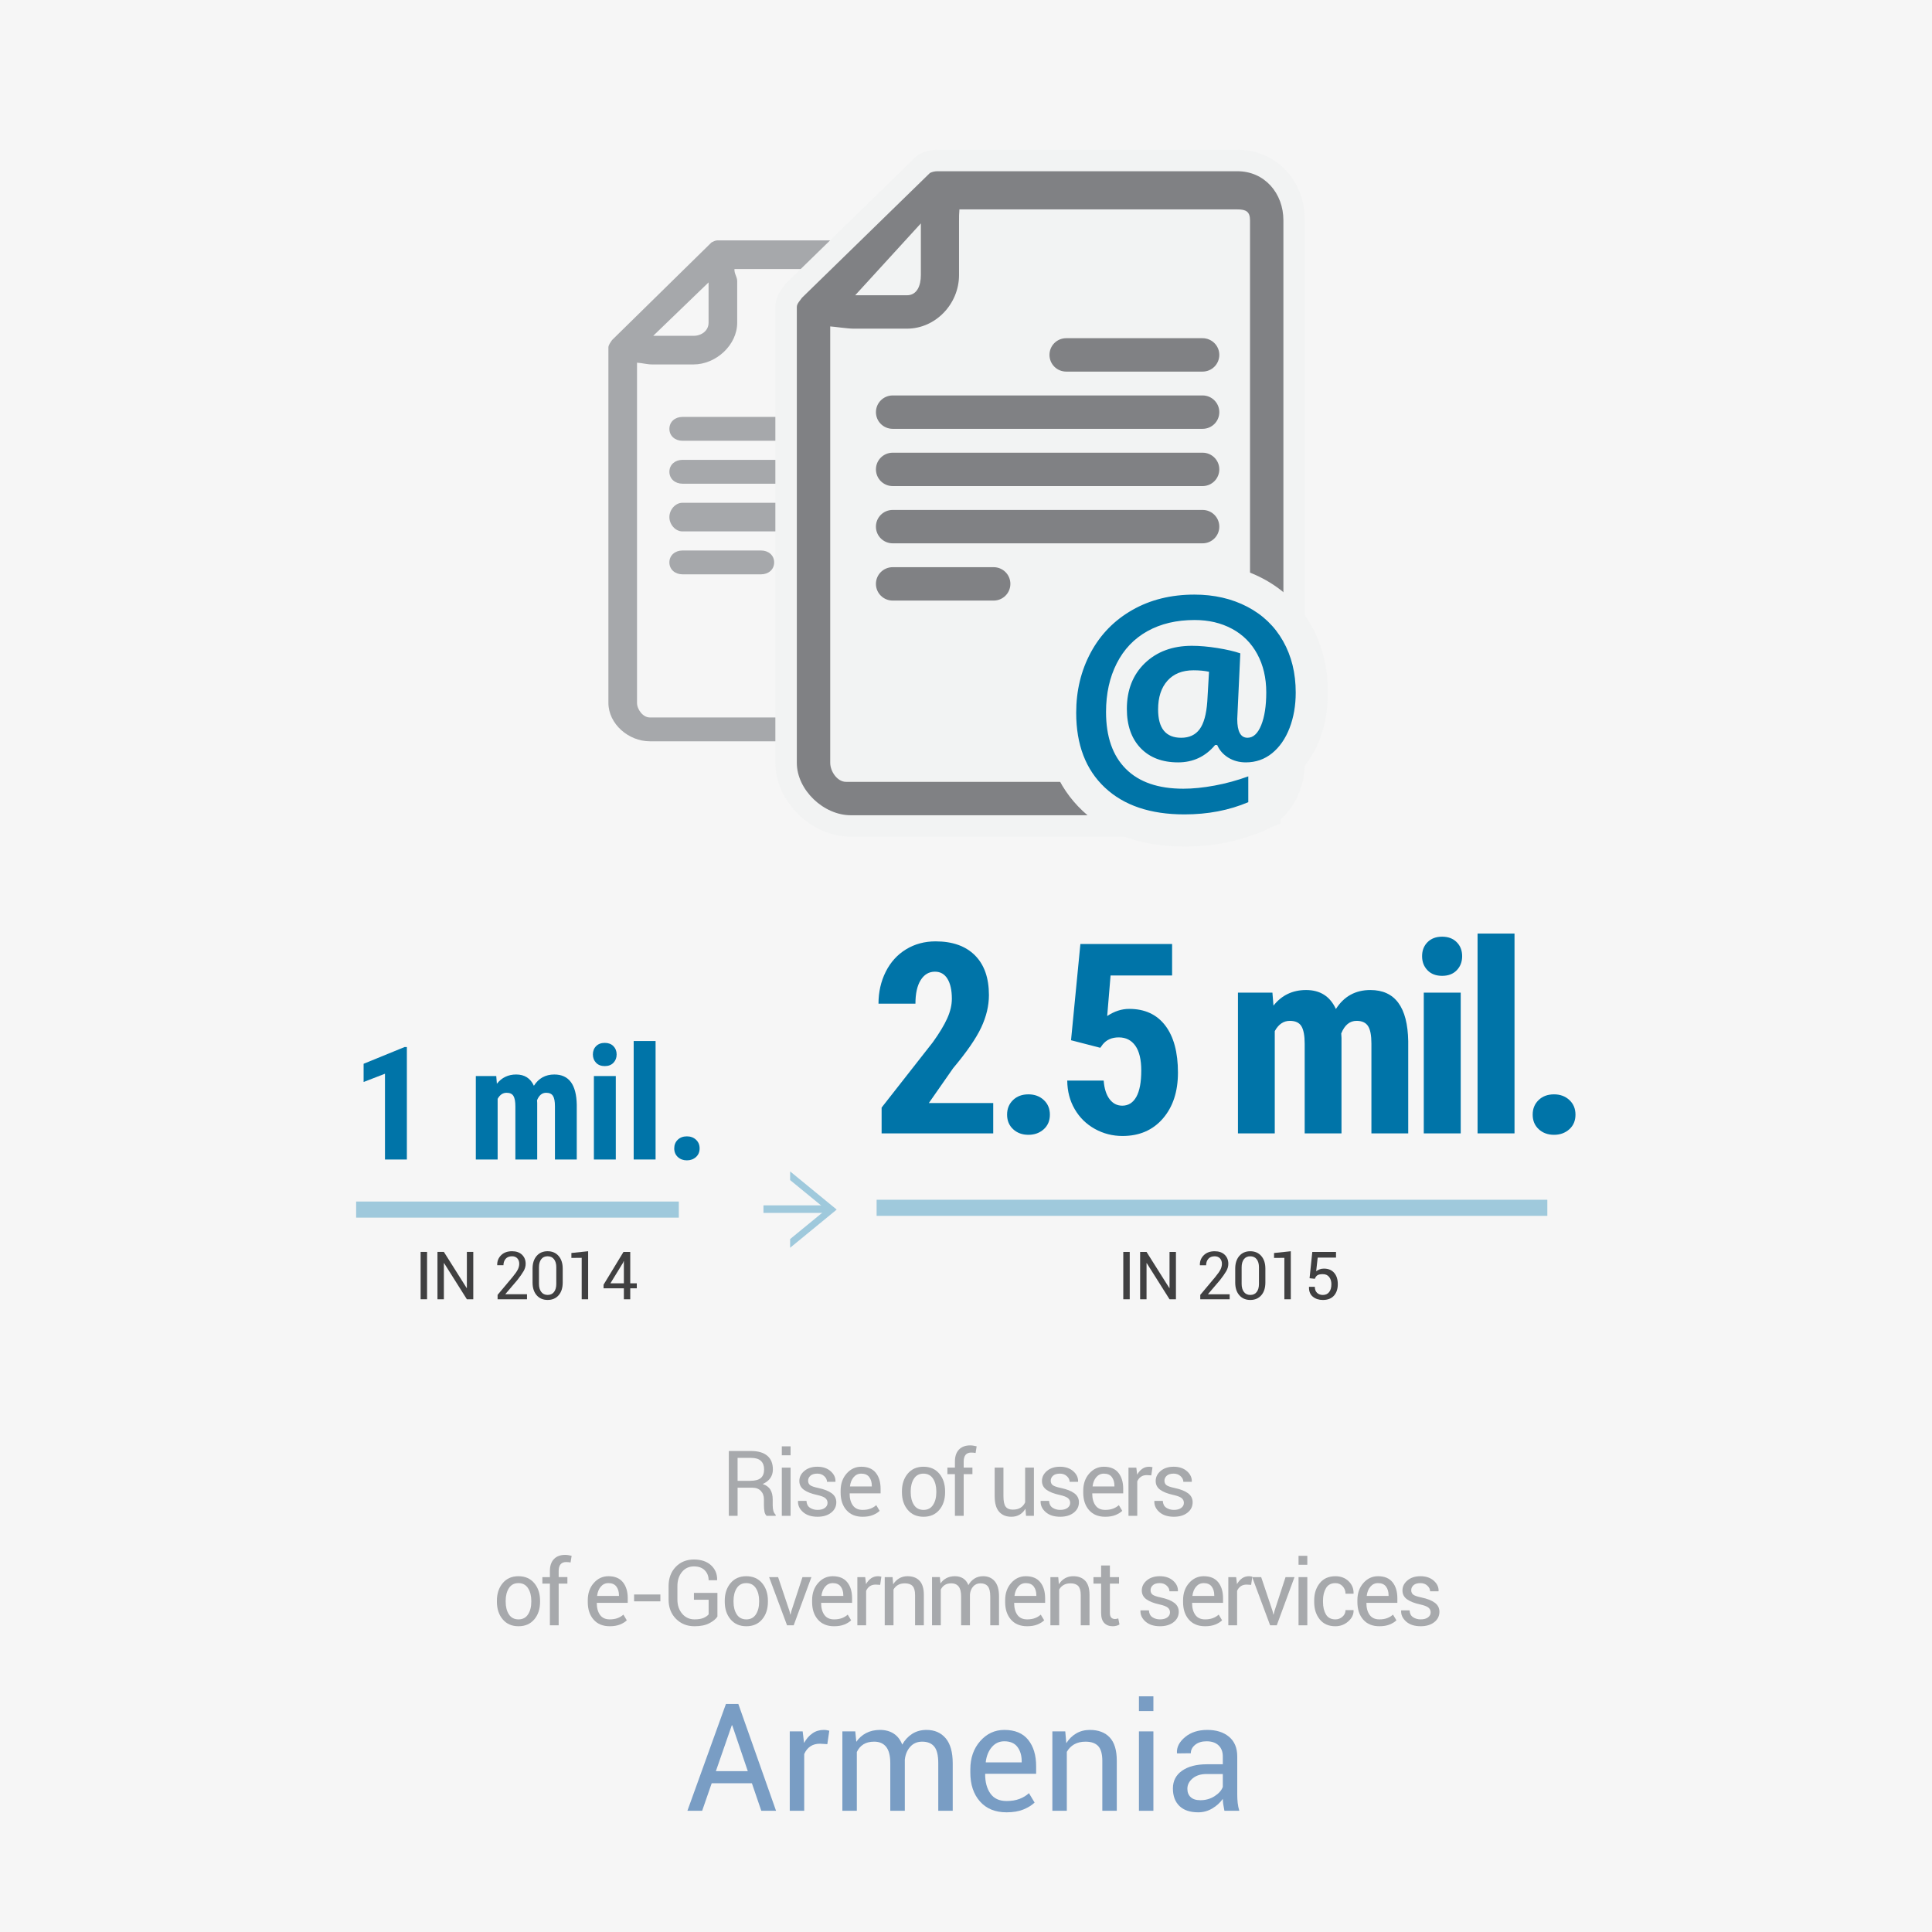 <?xml version="1.0" encoding="utf-8"?>
<!-- Generator: Adobe Illustrator 16.0.0, SVG Export Plug-In . SVG Version: 6.00 Build 0)  -->
<!DOCTYPE svg PUBLIC "-//W3C//DTD SVG 1.1//EN" "http://www.w3.org/Graphics/SVG/1.1/DTD/svg11.dtd">
<svg version="1.1" xmlns="http://www.w3.org/2000/svg" xmlns:xlink="http://www.w3.org/1999/xlink" x="0px" y="0px" width="360px"
	 height="360px" viewBox="0 0 360 360" enable-background="new 0 0 360 360" xml:space="preserve">
<g id="Layer_1">
	<g>
		<rect fill="#F6F6F6" width="360" height="360"/>
	</g>
	<g>
		<g id="document-back">
			<g>
				<path fill="#A6A8AB" d="M172.165,68.797h-19.798c-1.348,0-2.431,1.322-2.431,2.663c0,1.348,1.083,2.67,2.431,2.67h19.798
					c1.345,0,2.434-1.323,2.434-2.67C174.598,70.119,173.51,68.797,172.165,68.797z"/>
			</g>
			<g>
				<path fill="#A6A8AB" d="M141.819,102.575h-14.651c-1.347,0-2.439,0.88-2.439,2.221c0,1.346,1.092,2.222,2.439,2.222h14.651
					c1.348,0,2.437-0.876,2.437-2.222C144.256,103.455,143.167,102.575,141.819,102.575z"/>
			</g>
			<g>
				<path fill="#A6A8AB" d="M172.165,77.686h-44.997c-1.347,0-2.437,0.881-2.437,2.224c0,1.346,1.09,2.221,2.437,2.221h44.997
					c1.345,0,2.434-0.875,2.434-2.221C174.598,78.567,173.51,77.686,172.165,77.686z"/>
			</g>
			<g>
				<path fill="#A6A8AB" d="M172.165,85.686h-44.997c-1.347,0-2.437,0.879-2.437,2.218c0,1.347,1.09,2.227,2.437,2.227h44.997
					c1.345,0,2.434-0.88,2.434-2.227C174.598,86.564,173.51,85.686,172.165,85.686z"/>
			</g>
			<g>
				<path fill="#A6A8AB" d="M172.165,93.686h-44.997c-1.347,0-2.439,1.322-2.439,2.668c0,1.344,1.092,2.665,2.439,2.665h44.997
					c1.345,0,2.434-1.321,2.434-2.665C174.598,95.008,173.51,93.686,172.165,93.686z"/>
			</g>
			<g>
				<path fill="#A6A8AB" d="M177.232,44.797h-43.576c-0.382,0-0.747,0.21-1.077,0.374L114.05,63.36
					c-0.259,0.395-0.684,0.912-0.684,1.393v66.209c0,3.938,3.763,7.168,7.705,7.168H145.5h7.306h24.429
					c3.941,0,7.243-3.231,7.243-7.168V99.448v-2.354v-44.92C184.478,48.237,181.167,44.797,177.232,44.797z M132.033,52.62v7.51
					c0,1.495-1.314,2.446-2.806,2.446h-7.511L132.033,52.62z M179.144,130.962c0,1.253-0.656,2.725-1.909,2.725H152.75h-7.193
					h-24.485c-1.252,0-2.372-1.471-2.372-2.725V67.583c0.889,0.043,1.874,0.325,2.806,0.325h7.722c4.179,0,8.139-3.603,8.139-7.778
					v-7.72c0-0.863-0.571-1.391-0.513-2.278h40.379c1.255,0,1.911,0.79,1.911,2.043v47.951l0,0V130.962z"/>
			</g>
		</g>
		<g id="document-front">
			<g>
				<path fill="#F2F3F3" d="M230.579,31.908h-55.91c-0.49,0-0.958,0.11-1.382,0.319l-23.852,23.258
					c-0.333,0.506-0.957,1.092-0.957,1.708v84.947c0,5.052,4.988,9.768,10.045,9.768h31.342h9.373h31.343
					c5.057,0,8.563-4.716,8.563-9.768v-40.432v-3.021V41.054C239.144,36.002,235.627,31.908,230.579,31.908z"/>
			</g>
			<g>
				<g>
					<path fill="#808184" d="M158.523,153.908c-6.192,0-12.045-5.719-12.045-11.768V57.193c0-1.14,0.646-1.972,1.072-2.521
						c0.077-0.099,0.153-0.193,0.214-0.286l0.119-0.181l24.235-23.631l0.285-0.141c0.707-0.348,1.47-0.525,2.266-0.525h55.91
						c6.022,0,10.564,4.792,10.564,11.146V142.14c0,6.489-4.738,11.768-10.563,11.768H158.523z M156.699,142.14
						c0,0.76,0.694,1.545,0.935,1.545h72.88c0.163-0.181,0.408-0.78,0.408-1.545c0,0,0-101.103,0-101.111
						c-0.09-0.006-0.203-0.011-0.343-0.011H180.7c0,0.058,0,10.242,0,10.242c0,6.494-5.364,11.98-11.713,11.98h-9.907
						c-0.663,0-1.53-0.085-2.381-0.184V142.14z M168.987,53.019c0.594,0,0.601-1.74,0.601-1.758V46.78l-5.701,6.239H168.987z
						 M166.344,113.908c-2.828,0-5.128-2.292-5.128-5.111c0-2.819,2.3-5.112,5.128-5.112h18.8c2.826,0,5.125,2.293,5.125,5.112
						c0,2.818-2.299,5.111-5.125,5.111H166.344z M166.344,103.241c-2.828,0-5.128-2.292-5.128-5.108c0-2.82,2.3-5.114,5.128-5.114
						h57.733c2.824,0,5.122,2.294,5.122,5.114c0,2.817-2.298,5.108-5.122,5.108H166.344z M166.344,92.575
						c-2.826,0-5.126-2.295-5.126-5.117c0-2.815,2.3-5.105,5.126-5.105h57.733c2.824,0,5.122,2.291,5.122,5.105
						c0,2.822-2.298,5.117-5.122,5.117H166.344z M166.344,81.908c-2.826,0-5.126-2.292-5.126-5.109c0-2.819,2.3-5.113,5.126-5.113
						h57.733c2.824,0,5.122,2.294,5.122,5.113c0,2.817-2.298,5.109-5.122,5.109H166.344z M198.675,71.241
						c-2.822,0-5.119-2.295-5.119-5.116c0-2.816,2.296-5.106,5.119-5.106h25.402c2.824,0,5.122,2.291,5.122,5.106
						c0,2.821-2.298,5.116-5.122,5.116H198.675z"/>
				</g>
				<g>
					<path fill="#F2F3F3" d="M230.579,31.908c5.048,0,8.564,4.094,8.564,9.146v57.634v3.021v40.432c0,5.052-3.505,9.768-8.563,9.768
						h-31.343h-9.373h-31.342c-5.057,0-10.045-4.716-10.045-9.768V57.193c0-0.616,0.624-1.202,0.957-1.708l23.852-23.258
						c0.424-0.209,0.893-0.319,1.382-0.319H230.579 M159.08,61.241c-1.196,0-3.492-0.363-4.381-0.418v81.317
						c0,1.61,1.327,3.545,2.935,3.545h32.304h9.229h31.415c1.607,0,2.341-1.936,2.341-3.545v-39.565V41.054
						c0-1.608-0.733-2.035-2.343-2.035h-51.807c-0.076,0.889-0.072,1.23-0.072,2.337v9.905c0,5.359-4.352,9.98-9.713,9.98H159.08
						 M159.351,55.019h9.637c1.914,0,2.601-1.839,2.601-3.758v-9.635L159.351,55.019 M224.077,63.019
						c1.726,0,3.122,1.386,3.122,3.106c0,1.729-1.396,3.116-3.122,3.116h-25.402c-1.729,0-3.119-1.387-3.119-3.116
						c0-1.721,1.389-3.106,3.119-3.106H224.077 M224.077,73.686c1.726,0,3.122,1.39,3.122,3.113c0,1.727-1.396,3.109-3.122,3.109
						h-57.733c-1.728,0-3.126-1.382-3.126-3.109c0-1.724,1.398-3.113,3.126-3.113H224.077 M224.077,84.353
						c1.726,0,3.122,1.386,3.122,3.105c0,1.729-1.396,3.117-3.122,3.117h-57.733c-1.728,0-3.126-1.389-3.126-3.117
						c0-1.719,1.398-3.105,3.126-3.105H224.077 M224.077,95.019c1.726,0,3.122,1.387,3.122,3.114c0,1.722-1.396,3.108-3.122,3.108
						h-57.733c-1.728,0-3.128-1.387-3.128-3.108c0-1.728,1.401-3.114,3.128-3.114H224.077 M185.144,105.686
						c1.729,0,3.125,1.39,3.125,3.112c0,1.726-1.396,3.111-3.125,3.111h-18.8c-1.728,0-3.128-1.385-3.128-3.111
						c0-1.722,1.401-3.112,3.128-3.112H185.144 M230.579,27.908h-55.91c-1.105,0-2.165,0.246-3.149,0.731l-0.57,0.281l-0.455,0.444
						l-23.852,23.258l-0.311,0.303l-0.239,0.362c-0.027,0.039-0.075,0.097-0.122,0.158c-0.521,0.672-1.493,1.923-1.493,3.748v84.947
						c0,7.206,6.694,13.768,14.045,13.768h31.342h9.373h31.343c6.927,0,12.563-6.176,12.563-13.768v-40.432v-3.021V41.054
						C243.144,33.56,237.742,27.908,230.579,27.908L230.579,27.908z M182.7,43.019h46.221V60.92
						c-1.272-1.179-2.975-1.901-4.844-1.901h-25.402c-3.925,0-7.119,3.188-7.119,7.106c0,1.296,0.349,2.513,0.957,3.561h-26.169
						c-3.929,0-7.126,3.191-7.126,7.113c0,2.12,0.936,4.027,2.417,5.331c-1.481,1.303-2.417,3.209-2.417,5.328
						c0,2.123,0.936,4.033,2.417,5.338c-1.483,1.305-2.42,3.214-2.42,5.337c0,2.121,0.936,4.027,2.418,5.331
						c-1.482,1.304-2.418,3.212-2.418,5.333c0,3.921,3.198,7.111,7.128,7.111h18.8c3.929,0,7.125-3.19,7.125-7.111
						c0-1.294-0.348-2.509-0.957-3.556h32.765c1.869,0,3.573-0.723,4.845-1.902v38.347h-29.756h-9.229h-31.238V65.234
						c0.131,0.004,0.258,0.007,0.381,0.007h9.907c7.562,0,13.713-6.271,13.713-13.98V43.019L182.7,43.019z"/>
				</g>
			</g>
		</g>
		<g id="monkey">
			<g>
				<path fill="#0074A7" d="M220.702,154.752c-7.108,0-12.793-1.96-16.897-5.827c-4.161-3.914-6.272-9.335-6.272-16.111
					c0-4.603,1.035-8.86,3.075-12.654c2.085-3.866,5.08-6.928,8.902-9.105c3.784-2.162,8.176-3.259,13.049-3.259
					c4.139,0,7.915,0.872,11.223,2.591c3.4,1.77,6.063,4.325,7.914,7.597c1.82,3.22,2.744,6.945,2.744,11.071
					c0,2.764-0.453,5.347-1.347,7.677c-0.957,2.479-2.358,4.479-4.167,5.951c-1.021,0.826-2.132,1.438-3.324,1.834v6.942
					l-1.827,0.776C229.843,153.905,225.445,154.752,220.702,154.752z M226.289,143.001c-0.236,0.166-0.478,0.322-0.724,0.468
					c0.075-0.013,0.151-0.027,0.227-0.041c0.276-0.051,0.553-0.106,0.828-0.165C226.507,143.179,226.396,143.091,226.289,143.001z
					 M222.118,127.905c-1.402,0.06-2.012,0.561-2.353,0.943c-0.653,0.734-0.972,1.827-0.972,3.339c0,2.285,0.546,2.285,1.302,2.285
					c0.743,0,0.911-0.227,1.022-0.376c0.153-0.206,0.669-1.08,0.85-3.598L222.118,127.905z"/>
			</g>
			<g>
				<path fill="#F2F3F3" d="M222.559,110.796c3.667,0,6.948,0.75,9.839,2.253c2.892,1.505,5.119,3.642,6.686,6.412
					c1.569,2.774,2.355,5.968,2.355,9.593c0,2.41-0.382,4.605-1.148,6.603c-0.77,1.995-1.86,3.56-3.259,4.697
					c-1.404,1.137-3.035,1.703-4.883,1.703c-1.233,0-2.334-0.297-3.288-0.89c-0.946-0.592-1.635-1.372-2.053-2.338h-0.396
					c-1.805,2.15-4.095,3.228-6.892,3.228c-2.956,0-5.281-0.89-6.988-2.665c-1.705-1.782-2.558-4.216-2.558-7.303
					c0-3.525,1.122-6.364,3.353-8.52c2.246-2.153,5.167-3.234,8.769-3.234c1.439,0,3.019,0.14,4.756,0.416
					c1.72,0.277,3.144,0.607,4.262,0.99l-0.571,12.25c0,2.323,0.639,3.479,1.908,3.479c1.064,0,1.919-0.779,2.554-2.342
					c0.631-1.561,0.945-3.603,0.945-6.123c0-2.688-0.559-5.066-1.674-7.128c-1.115-2.061-2.694-3.634-4.724-4.719
					c-2.025-1.087-4.341-1.629-6.948-1.629c-3.377,0-6.306,0.69-8.8,2.078c-2.486,1.386-4.391,3.389-5.716,6.002
					c-1.327,2.612-1.995,5.629-1.995,9.055c0,4.606,1.229,8.144,3.696,10.607c2.46,2.465,6.027,3.693,10.706,3.693
					c1.77,0,3.718-0.195,5.841-0.587c2.116-0.394,4.206-0.962,6.264-1.715v4.81c-3.578,1.521-7.542,2.279-11.898,2.279
					c-6.354,0-11.296-1.671-14.84-5.011c-3.551-3.34-5.329-7.983-5.329-13.928c0-4.126,0.908-7.87,2.717-11.233
					c1.817-3.368,4.391-6.009,7.745-7.919C214.341,111.75,218.192,110.796,222.559,110.796 M220.096,137.472
					c1.501,0,2.646-0.531,3.432-1.589c0.785-1.06,1.262-2.787,1.433-5.171l0.322-5.539c-0.852-0.184-1.814-0.274-2.88-0.274
					c-2.088,0-3.713,0.648-4.875,1.953c-1.16,1.304-1.732,3.081-1.732,5.335C215.794,135.713,217.224,137.472,220.096,137.472
					 M222.559,104.796c-5.402,0-10.294,1.23-14.541,3.656c-4.312,2.456-7.695,5.916-10.049,10.28
					c-2.281,4.242-3.436,8.978-3.436,14.082c0,7.637,2.429,13.793,7.218,18.298c4.676,4.405,11.053,6.64,18.951,6.64
					c5.148,0,9.941-0.927,14.245-2.757l3.653-1.552v-3.97v-2.996c0.773-0.41,1.512-0.897,2.207-1.46
					c2.23-1.813,3.936-4.233,5.082-7.201c1.03-2.686,1.55-5.63,1.55-8.763c0-4.65-1.054-8.871-3.132-12.547
					c-2.143-3.786-5.217-6.74-9.139-8.781C231.425,105.781,227.184,104.796,222.559,104.796L222.559,104.796z"/>
			</g>
		</g>
	</g>
</g>
<g id="Layer_2">
	<g>
		<g>
			<path fill="#799DC4" d="M140.105,332.285h-7.492l-1.777,5.127h-2.748l7.178-19.906h2.311l7.027,19.906h-2.748L140.105,332.285z
				 M133.393,330.029h5.947l-2.898-8.545h-0.082L133.393,330.029z"/>
			<path fill="#799DC4" d="M154.16,324.998l-1.381-0.082c-0.711,0-1.311,0.169-1.798,0.506c-0.488,0.337-0.864,0.812-1.128,1.422
				v10.568h-2.693v-14.793h2.406l0.26,2.16c0.419-0.766,0.937-1.362,1.552-1.791c0.615-0.428,1.324-0.643,2.126-0.643
				c0.2,0,0.392,0.016,0.574,0.048c0.182,0.032,0.333,0.066,0.451,0.103L154.16,324.998z"/>
			<path fill="#799DC4" d="M159.369,322.619l0.191,1.941c0.483-0.702,1.096-1.246,1.839-1.634c0.743-0.387,1.606-0.581,2.591-0.581
				s1.83,0.228,2.536,0.684c0.706,0.456,1.237,1.14,1.593,2.051c0.474-0.848,1.091-1.515,1.853-2.003
				c0.761-0.487,1.652-0.731,2.673-0.731c1.504,0,2.693,0.518,3.568,1.552c0.875,1.035,1.313,2.591,1.313,4.669v8.846h-2.693v-8.873
				c0-1.458-0.251-2.49-0.752-3.097c-0.501-0.606-1.249-0.909-2.242-0.909c-0.921,0-1.666,0.319-2.235,0.957
				c-0.57,0.638-0.905,1.445-1.005,2.42v0.109v9.393h-2.707v-8.873c0-1.385-0.258-2.399-0.772-3.042
				c-0.515-0.643-1.256-0.964-2.222-0.964c-0.82,0-1.495,0.169-2.023,0.506c-0.529,0.337-0.935,0.812-1.217,1.422v10.951h-2.693
				v-14.793H159.369z"/>
			<path fill="#799DC4" d="M187.561,337.699c-2.124,0-3.78-0.679-4.97-2.037c-1.189-1.358-1.784-3.145-1.784-5.359v-0.602
				c0-2.124,0.613-3.88,1.839-5.271c1.226-1.39,2.723-2.085,4.491-2.085c1.978,0,3.461,0.615,4.45,1.846
				c0.989,1.23,1.483,2.867,1.483,4.908v1.422h-9.461l-0.041,0.068c0,1.486,0.328,2.691,0.984,3.616
				c0.656,0.925,1.659,1.388,3.008,1.388c0.911,0,1.711-0.13,2.399-0.39c0.688-0.26,1.278-0.617,1.771-1.073l1.053,1.75
				c-0.529,0.511-1.226,0.941-2.092,1.292C189.825,337.523,188.782,337.699,187.561,337.699z M187.137,324.464
				c-0.939,0-1.716,0.362-2.331,1.087s-0.991,1.652-1.128,2.782l0.027,0.068h6.672v-0.219c0-1.075-0.265-1.964-0.793-2.666
				C189.055,324.815,188.239,324.464,187.137,324.464z"/>
			<path fill="#799DC4" d="M198.498,322.619l0.191,2.201c0.492-0.784,1.109-1.392,1.853-1.825c0.743-0.433,1.588-0.649,2.536-0.649
				c1.595,0,2.83,0.467,3.705,1.401c0.875,0.935,1.313,2.377,1.313,4.327v9.338h-2.693v-9.283c0-1.303-0.258-2.229-0.772-2.775
				c-0.515-0.547-1.301-0.82-2.358-0.82c-0.83,0-1.534,0.167-2.112,0.499c-0.579,0.333-1.037,0.8-1.374,1.401v10.979h-2.693v-14.793
				H198.498z"/>
			<path fill="#799DC4" d="M214.918,318.832h-2.693v-2.748h2.693V318.832z M214.918,337.412h-2.693v-14.793h2.693V337.412z"/>
			<path fill="#799DC4" d="M228.152,337.412c-0.091-0.446-0.162-0.841-0.212-1.183c-0.05-0.342-0.08-0.686-0.089-1.032
				c-0.501,0.711-1.155,1.306-1.962,1.784s-1.675,0.718-2.604,0.718c-1.541,0-2.714-0.394-3.521-1.183
				c-0.807-0.788-1.21-1.875-1.21-3.261c0-1.413,0.572-2.518,1.716-3.315c1.144-0.797,2.695-1.196,4.655-1.196h2.926v-1.463
				c0-0.866-0.265-1.552-0.793-2.058c-0.529-0.506-1.276-0.759-2.242-0.759c-0.875,0-1.582,0.219-2.119,0.656
				c-0.538,0.438-0.807,0.962-0.807,1.572l-2.557,0.027l-0.027-0.082c-0.064-1.075,0.439-2.06,1.511-2.953
				c1.071-0.893,2.454-1.34,4.149-1.34c1.677,0,3.026,0.426,4.047,1.278c1.021,0.853,1.531,2.081,1.531,3.685v7.123
				c0,0.529,0.027,1.039,0.082,1.531s0.155,0.976,0.301,1.449H228.152z M223.682,335.443c0.975,0,1.854-0.25,2.639-0.752
				c0.784-0.501,1.294-1.075,1.531-1.723v-2.406h-3.021c-1.085,0-1.953,0.273-2.604,0.82c-0.652,0.547-0.978,1.189-0.978,1.928
				c0,0.656,0.205,1.176,0.615,1.559S222.879,335.443,223.682,335.443z"/>
		</g>
		<g>
			<path fill="#A7A9AC" d="M137.44,277.214v5.238h-1.635v-12.078h4.134c1.323,0,2.333,0.294,3.03,0.881
				c0.697,0.586,1.046,1.438,1.046,2.557c0,0.619-0.162,1.159-0.486,1.618c-0.323,0.459-0.795,0.824-1.415,1.096
				c0.664,0.216,1.142,0.565,1.432,1.05c0.291,0.484,0.436,1.084,0.436,1.797v1.138c0,0.376,0.042,0.714,0.125,1.013
				s0.227,0.542,0.432,0.73v0.199h-1.685c-0.216-0.188-0.354-0.465-0.415-0.83s-0.091-0.741-0.091-1.129v-1.104
				c0-0.653-0.191-1.18-0.573-1.578s-0.894-0.598-1.536-0.598H137.44z M137.44,275.928h2.333c0.924,0,1.59-0.176,1.996-0.527
				c0.407-0.352,0.61-0.887,0.61-1.606c0-0.68-0.198-1.207-0.594-1.581c-0.396-0.373-1.011-0.56-1.847-0.56h-2.499V275.928z"/>
			<path fill="#A7A9AC" d="M147.314,271.171h-1.635v-1.668h1.635V271.171z M147.314,282.452h-1.635v-8.981h1.635V282.452z"/>
			<path fill="#A7A9AC" d="M154.201,280.036c0-0.359-0.137-0.652-0.411-0.879c-0.273-0.228-0.792-0.427-1.556-0.598
				c-1.057-0.228-1.869-0.546-2.436-0.955c-0.567-0.409-0.851-0.957-0.851-1.644c0-0.73,0.311-1.355,0.934-1.876
				c0.622-0.521,1.429-0.78,2.419-0.78c1.018,0,1.843,0.276,2.474,0.83s0.933,1.198,0.905,1.935l-0.017,0.049h-1.561
				c0-0.387-0.17-0.738-0.511-1.054c-0.34-0.315-0.771-0.474-1.291-0.474c-0.576,0-1.006,0.131-1.291,0.391
				c-0.285,0.26-0.428,0.57-0.428,0.93c0,0.354,0.123,0.628,0.369,0.822c0.247,0.193,0.754,0.37,1.523,0.531
				c1.101,0.232,1.937,0.562,2.507,0.987s0.855,0.982,0.855,1.669c0,0.797-0.322,1.446-0.967,1.95
				c-0.645,0.504-1.487,0.755-2.527,0.755c-1.146,0-2.047-0.29-2.706-0.871s-0.971-1.259-0.938-2.033l0.017-0.051h1.561
				c0.028,0.582,0.244,1.006,0.647,1.274s0.877,0.403,1.419,0.403c0.581,0,1.036-0.124,1.365-0.37
				C154.036,280.732,154.201,280.419,154.201,280.036z"/>
			<path fill="#A7A9AC" d="M160.739,282.626c-1.29,0-2.295-0.412-3.017-1.236c-0.723-0.824-1.083-1.909-1.083-3.254v-0.365
				c0-1.289,0.372-2.356,1.117-3.2c0.744-0.844,1.653-1.266,2.727-1.266c1.201,0,2.102,0.374,2.702,1.12
				c0.6,0.748,0.9,1.741,0.9,2.98v0.863h-5.744l-0.025,0.041c0,0.902,0.199,1.635,0.598,2.196s1.007,0.843,1.826,0.843
				c0.553,0,1.039-0.079,1.457-0.237c0.418-0.157,0.776-0.375,1.075-0.651l0.639,1.063c-0.321,0.31-0.744,0.571-1.27,0.784
				S161.48,282.626,160.739,282.626z M160.481,274.591c-0.57,0-1.042,0.221-1.415,0.66c-0.374,0.44-0.602,1.003-0.685,1.689
				l0.017,0.041h4.051v-0.133c0-0.652-0.161-1.192-0.481-1.618S161.151,274.591,160.481,274.591z"/>
			<path fill="#A7A9AC" d="M168.062,277.878c0-1.328,0.36-2.422,1.079-3.282s1.696-1.291,2.93-1.291
				c1.245,0,2.229,0.429,2.951,1.286c0.722,0.858,1.083,1.954,1.083,3.287v0.184c0,1.339-0.36,2.435-1.079,3.287
				c-0.719,0.852-1.699,1.277-2.938,1.277s-2.221-0.427-2.942-1.282c-0.723-0.854-1.083-1.949-1.083-3.282V277.878z
				 M169.697,278.062c0,0.951,0.201,1.737,0.602,2.357c0.401,0.619,0.998,0.93,1.789,0.93c0.78,0,1.373-0.311,1.776-0.93
				c0.404-0.62,0.606-1.406,0.606-2.357v-0.184c0-0.94-0.204-1.724-0.61-2.349c-0.407-0.625-1.003-0.938-1.789-0.938
				c-0.78,0-1.371,0.313-1.772,0.938c-0.401,0.625-0.602,1.408-0.602,2.349V278.062z"/>
			<path fill="#A7A9AC" d="M177.936,282.452v-7.77h-1.403v-1.212h1.403v-1.138c0-0.957,0.25-1.697,0.751-2.22
				c0.5-0.523,1.199-0.784,2.096-0.784c0.188,0,0.378,0.015,0.568,0.045c0.191,0.03,0.403,0.073,0.635,0.129l-0.199,1.245
				c-0.1-0.022-0.22-0.042-0.361-0.058c-0.142-0.018-0.29-0.025-0.444-0.025c-0.476,0-0.83,0.143-1.063,0.428
				s-0.349,0.698-0.349,1.24v1.138h1.627v1.212h-1.627v7.77H177.936z"/>
			<path fill="#A7A9AC" d="M191.078,281.124c-0.282,0.481-0.645,0.853-1.087,1.112s-0.955,0.39-1.536,0.39
				c-0.979,0-1.743-0.313-2.291-0.938s-0.822-1.6-0.822-2.922v-5.296h1.635v5.313c0,0.957,0.141,1.616,0.423,1.976
				s0.722,0.539,1.32,0.539c0.581,0,1.061-0.117,1.44-0.353c0.379-0.235,0.665-0.568,0.859-1v-6.475h1.635v8.981h-1.469
				L191.078,281.124z"/>
			<path fill="#A7A9AC" d="M199.409,280.036c0-0.359-0.137-0.652-0.411-0.879c-0.273-0.228-0.792-0.427-1.556-0.598
				c-1.057-0.228-1.869-0.546-2.436-0.955c-0.567-0.409-0.851-0.957-0.851-1.644c0-0.73,0.311-1.355,0.934-1.876
				c0.622-0.521,1.429-0.78,2.419-0.78c1.018,0,1.843,0.276,2.474,0.83s0.933,1.198,0.905,1.935l-0.017,0.049h-1.561
				c0-0.387-0.17-0.738-0.511-1.054c-0.34-0.315-0.771-0.474-1.291-0.474c-0.576,0-1.006,0.131-1.291,0.391
				c-0.285,0.26-0.428,0.57-0.428,0.93c0,0.354,0.123,0.628,0.369,0.822c0.247,0.193,0.754,0.37,1.523,0.531
				c1.101,0.232,1.937,0.562,2.507,0.987s0.855,0.982,0.855,1.669c0,0.797-0.322,1.446-0.967,1.95
				c-0.645,0.504-1.487,0.755-2.527,0.755c-1.146,0-2.047-0.29-2.706-0.871s-0.971-1.259-0.938-2.033l0.017-0.051h1.561
				c0.028,0.582,0.244,1.006,0.647,1.274s0.877,0.403,1.419,0.403c0.581,0,1.036-0.124,1.365-0.37
				C199.244,280.732,199.409,280.419,199.409,280.036z"/>
			<path fill="#A7A9AC" d="M205.946,282.626c-1.29,0-2.295-0.412-3.017-1.236c-0.723-0.824-1.083-1.909-1.083-3.254v-0.365
				c0-1.289,0.372-2.356,1.117-3.2c0.744-0.844,1.653-1.266,2.727-1.266c1.201,0,2.102,0.374,2.702,1.12
				c0.6,0.748,0.9,1.741,0.9,2.98v0.863h-5.744l-0.025,0.041c0,0.902,0.199,1.635,0.598,2.196s1.007,0.843,1.826,0.843
				c0.553,0,1.039-0.079,1.457-0.237c0.418-0.157,0.776-0.375,1.075-0.651l0.639,1.063c-0.321,0.31-0.744,0.571-1.27,0.784
				S206.688,282.626,205.946,282.626z M205.689,274.591c-0.57,0-1.042,0.221-1.415,0.66c-0.374,0.44-0.602,1.003-0.685,1.689
				l0.017,0.041h4.051v-0.133c0-0.652-0.161-1.192-0.481-1.618S206.358,274.591,205.689,274.591z"/>
			<path fill="#A7A9AC" d="M214.526,274.915l-0.838-0.05c-0.432,0-0.795,0.103-1.092,0.308c-0.296,0.204-0.524,0.492-0.685,0.863
				v6.416h-1.635v-8.981h1.461l0.158,1.312c0.254-0.465,0.568-0.827,0.942-1.088c0.373-0.26,0.804-0.39,1.291-0.39
				c0.122,0,0.238,0.01,0.349,0.029s0.202,0.04,0.274,0.062L214.526,274.915z"/>
			<path fill="#A7A9AC" d="M220.599,280.036c0-0.359-0.137-0.652-0.411-0.879c-0.273-0.228-0.792-0.427-1.556-0.598
				c-1.057-0.228-1.869-0.546-2.436-0.955c-0.567-0.409-0.851-0.957-0.851-1.644c0-0.73,0.311-1.355,0.934-1.876
				c0.622-0.521,1.429-0.78,2.419-0.78c1.018,0,1.843,0.276,2.474,0.83s0.933,1.198,0.905,1.935l-0.017,0.049h-1.561
				c0-0.387-0.17-0.738-0.511-1.054c-0.34-0.315-0.771-0.474-1.291-0.474c-0.576,0-1.006,0.131-1.291,0.391
				c-0.285,0.26-0.428,0.57-0.428,0.93c0,0.354,0.123,0.628,0.369,0.822c0.247,0.193,0.754,0.37,1.523,0.531
				c1.101,0.232,1.937,0.562,2.507,0.987s0.855,0.982,0.855,1.669c0,0.797-0.322,1.446-0.967,1.95
				c-0.645,0.504-1.487,0.755-2.527,0.755c-1.146,0-2.047-0.29-2.706-0.871s-0.971-1.259-0.938-2.033l0.017-0.051h1.561
				c0.028,0.582,0.244,1.006,0.647,1.274s0.877,0.403,1.419,0.403c0.581,0,1.036-0.124,1.365-0.37
				C220.434,280.732,220.599,280.419,220.599,280.036z"/>
			<path fill="#A7A9AC" d="M92.591,298.278c0-1.328,0.36-2.422,1.079-3.282s1.696-1.291,2.93-1.291c1.245,0,2.229,0.429,2.951,1.286
				c0.722,0.858,1.083,1.954,1.083,3.287v0.184c0,1.339-0.36,2.435-1.079,3.287c-0.719,0.852-1.699,1.277-2.938,1.277
				s-2.221-0.427-2.942-1.282c-0.723-0.854-1.083-1.949-1.083-3.282V298.278z M94.226,298.462c0,0.951,0.201,1.737,0.602,2.357
				c0.401,0.619,0.998,0.93,1.789,0.93c0.78,0,1.373-0.311,1.776-0.93c0.404-0.62,0.606-1.406,0.606-2.357v-0.184
				c0-0.94-0.204-1.724-0.61-2.349c-0.407-0.625-1.003-0.938-1.789-0.938c-0.78,0-1.371,0.313-1.772,0.938
				c-0.401,0.625-0.602,1.408-0.602,2.349V298.462z"/>
			<path fill="#A7A9AC" d="M102.465,302.853v-7.77h-1.403v-1.212h1.403v-1.138c0-0.957,0.25-1.697,0.751-2.22
				c0.5-0.523,1.199-0.784,2.096-0.784c0.188,0,0.378,0.015,0.568,0.045c0.191,0.03,0.403,0.073,0.635,0.129l-0.199,1.245
				c-0.1-0.022-0.22-0.042-0.361-0.058c-0.142-0.018-0.29-0.025-0.444-0.025c-0.476,0-0.83,0.143-1.063,0.428
				s-0.349,0.698-0.349,1.24v1.138h1.627v1.212h-1.627v7.77H102.465z"/>
			<path fill="#A7A9AC" d="M113.624,303.026c-1.29,0-2.295-0.412-3.017-1.236c-0.723-0.824-1.083-1.909-1.083-3.254v-0.365
				c0-1.289,0.372-2.356,1.117-3.2c0.744-0.844,1.653-1.266,2.727-1.266c1.201,0,2.102,0.374,2.702,1.12
				c0.6,0.748,0.9,1.741,0.9,2.98v0.863h-5.744l-0.025,0.041c0,0.902,0.199,1.635,0.598,2.196s1.007,0.843,1.826,0.843
				c0.553,0,1.039-0.079,1.457-0.237c0.418-0.157,0.776-0.375,1.075-0.651l0.639,1.063c-0.321,0.31-0.744,0.571-1.27,0.784
				S114.365,303.026,113.624,303.026z M113.366,294.991c-0.57,0-1.042,0.221-1.415,0.66c-0.374,0.44-0.602,1.003-0.685,1.689
				l0.017,0.041h4.051v-0.133c0-0.652-0.161-1.192-0.481-1.618S114.036,294.991,113.366,294.991z"/>
			<path fill="#A7A9AC" d="M123.05,298.387h-4.897v-1.278h4.897V298.387z"/>
			<path fill="#A7A9AC" d="M133.68,301.226c-0.288,0.448-0.787,0.86-1.499,1.236c-0.711,0.377-1.634,0.564-2.768,0.564
				c-1.395,0-2.548-0.462-3.461-1.386s-1.37-2.119-1.37-3.586v-2.49c0-1.467,0.44-2.662,1.32-3.586s2.014-1.386,3.403-1.386
				c1.345,0,2.407,0.357,3.188,1.074s1.159,1.629,1.137,2.735l-0.017,0.05h-1.569c0-0.736-0.238-1.349-0.714-1.839
				c-0.476-0.489-1.151-0.734-2.025-0.734c-0.924,0-1.668,0.346-2.233,1.038c-0.564,0.691-0.847,1.568-0.847,2.631v2.507
				c0,1.073,0.299,1.958,0.896,2.652s1.361,1.042,2.291,1.042c0.714,0,1.28-0.093,1.698-0.278c0.417-0.186,0.729-0.405,0.934-0.66
				v-2.723h-2.739v-1.278h4.375V301.226z"/>
			<path fill="#A7A9AC" d="M135.046,298.278c0-1.328,0.36-2.422,1.079-3.282s1.696-1.291,2.93-1.291
				c1.245,0,2.229,0.429,2.951,1.286c0.722,0.858,1.083,1.954,1.083,3.287v0.184c0,1.339-0.36,2.435-1.079,3.287
				c-0.719,0.852-1.699,1.277-2.938,1.277s-2.221-0.427-2.942-1.282c-0.723-0.854-1.083-1.949-1.083-3.282V298.278z
				 M136.681,298.462c0,0.951,0.201,1.737,0.602,2.357c0.401,0.619,0.998,0.93,1.789,0.93c0.78,0,1.373-0.311,1.776-0.93
				c0.404-0.62,0.606-1.406,0.606-2.357v-0.184c0-0.94-0.204-1.724-0.61-2.349c-0.407-0.625-1.003-0.938-1.789-0.938
				c-0.78,0-1.371,0.313-1.772,0.938c-0.401,0.625-0.602,1.408-0.602,2.349V298.462z"/>
			<path fill="#A7A9AC" d="M147.112,300.204l0.141,0.631h0.05l0.158-0.631l2.067-6.333h1.668l-3.304,8.981h-1.237l-3.345-8.981
				h1.677L147.112,300.204z"/>
			<path fill="#A7A9AC" d="M155.426,303.026c-1.29,0-2.295-0.412-3.017-1.236c-0.723-0.824-1.083-1.909-1.083-3.254v-0.365
				c0-1.289,0.372-2.356,1.117-3.2c0.744-0.844,1.653-1.266,2.727-1.266c1.201,0,2.102,0.374,2.702,1.12
				c0.6,0.748,0.9,1.741,0.9,2.98v0.863h-5.744l-0.025,0.041c0,0.902,0.199,1.635,0.598,2.196s1.007,0.843,1.826,0.843
				c0.553,0,1.039-0.079,1.457-0.237c0.418-0.157,0.776-0.375,1.075-0.651l0.639,1.063c-0.321,0.31-0.744,0.571-1.27,0.784
				S156.168,303.026,155.426,303.026z M155.169,294.991c-0.57,0-1.042,0.221-1.415,0.66c-0.374,0.44-0.602,1.003-0.685,1.689
				l0.017,0.041h4.051v-0.133c0-0.652-0.161-1.192-0.481-1.618S155.838,294.991,155.169,294.991z"/>
			<path fill="#A7A9AC" d="M164.006,295.315l-0.838-0.05c-0.432,0-0.795,0.103-1.092,0.308c-0.296,0.204-0.524,0.492-0.685,0.863
				v6.416h-1.635v-8.981h1.461l0.158,1.312c0.254-0.465,0.568-0.827,0.942-1.088c0.373-0.26,0.804-0.39,1.291-0.39
				c0.122,0,0.238,0.01,0.349,0.029s0.202,0.04,0.274,0.062L164.006,295.315z"/>
			<path fill="#A7A9AC" d="M166.318,293.871l0.116,1.337c0.299-0.477,0.674-0.846,1.125-1.108c0.451-0.263,0.964-0.395,1.54-0.395
				c0.968,0,1.718,0.283,2.25,0.851s0.797,1.443,0.797,2.627v5.67h-1.635v-5.637c0-0.791-0.156-1.353-0.469-1.685
				c-0.313-0.332-0.79-0.498-1.432-0.498c-0.503,0-0.931,0.101-1.283,0.303c-0.351,0.202-0.629,0.485-0.834,0.851v6.666h-1.635
				v-8.981H166.318z"/>
			<path fill="#A7A9AC" d="M175.13,293.871l0.116,1.179c0.293-0.426,0.666-0.757,1.117-0.992c0.451-0.235,0.975-0.353,1.573-0.353
				s1.111,0.139,1.54,0.415c0.429,0.276,0.751,0.691,0.967,1.245c0.288-0.515,0.663-0.92,1.125-1.216
				c0.462-0.296,1.003-0.444,1.623-0.444c0.913,0,1.635,0.314,2.167,0.942s0.797,1.572,0.797,2.834v5.371h-1.635v-5.387
				c0-0.886-0.152-1.513-0.457-1.881s-0.758-0.552-1.361-0.552c-0.559,0-1.011,0.193-1.357,0.581
				c-0.346,0.388-0.549,0.877-0.61,1.469v0.066v5.703h-1.644v-5.387c0-0.842-0.156-1.457-0.469-1.848
				c-0.313-0.39-0.763-0.585-1.349-0.585c-0.498,0-0.908,0.103-1.229,0.308c-0.321,0.204-0.567,0.492-0.739,0.863v6.648h-1.635
				v-8.981H175.13z"/>
			<path fill="#A7A9AC" d="M191.396,303.026c-1.29,0-2.295-0.412-3.017-1.236c-0.723-0.824-1.083-1.909-1.083-3.254v-0.365
				c0-1.289,0.372-2.356,1.117-3.2c0.744-0.844,1.653-1.266,2.727-1.266c1.201,0,2.102,0.374,2.702,1.12
				c0.6,0.748,0.9,1.741,0.9,2.98v0.863h-5.744l-0.025,0.041c0,0.902,0.199,1.635,0.598,2.196s1.007,0.843,1.826,0.843
				c0.553,0,1.039-0.079,1.457-0.237c0.418-0.157,0.776-0.375,1.075-0.651l0.639,1.063c-0.321,0.31-0.744,0.571-1.27,0.784
				S192.138,303.026,191.396,303.026z M191.139,294.991c-0.57,0-1.042,0.221-1.415,0.66c-0.374,0.44-0.602,1.003-0.685,1.689
				l0.017,0.041h4.051v-0.133c0-0.652-0.161-1.192-0.481-1.618S191.809,294.991,191.139,294.991z"/>
			<path fill="#A7A9AC" d="M197.188,293.871l0.116,1.337c0.299-0.477,0.674-0.846,1.125-1.108c0.451-0.263,0.964-0.395,1.54-0.395
				c0.968,0,1.718,0.283,2.25,0.851s0.797,1.443,0.797,2.627v5.67h-1.635v-5.637c0-0.791-0.156-1.353-0.469-1.685
				c-0.313-0.332-0.79-0.498-1.432-0.498c-0.503,0-0.931,0.101-1.283,0.303c-0.351,0.202-0.629,0.485-0.834,0.851v6.666h-1.635
				v-8.981H197.188z"/>
			<path fill="#A7A9AC" d="M206.813,291.704v2.167h1.702v1.212h-1.702v5.453c0,0.421,0.087,0.717,0.261,0.889
				c0.175,0.172,0.406,0.258,0.693,0.258c0.094,0,0.199-0.013,0.315-0.038c0.116-0.024,0.213-0.051,0.291-0.079l0.224,1.121
				c-0.122,0.1-0.302,0.182-0.54,0.245s-0.473,0.095-0.706,0.095c-0.664,0-1.192-0.2-1.585-0.602s-0.589-1.03-0.589-1.889v-5.453
				h-1.428v-1.212h1.428v-2.167H206.813z"/>
			<path fill="#A7A9AC" d="M218.012,300.437c0-0.359-0.137-0.652-0.411-0.879c-0.273-0.228-0.792-0.427-1.556-0.598
				c-1.057-0.228-1.869-0.546-2.436-0.955c-0.567-0.409-0.851-0.957-0.851-1.644c0-0.73,0.311-1.355,0.934-1.876
				c0.622-0.521,1.429-0.78,2.419-0.78c1.018,0,1.843,0.276,2.474,0.83s0.933,1.198,0.905,1.935l-0.017,0.049h-1.561
				c0-0.387-0.17-0.738-0.511-1.054c-0.34-0.315-0.771-0.474-1.291-0.474c-0.576,0-1.006,0.131-1.291,0.391
				c-0.285,0.26-0.428,0.57-0.428,0.93c0,0.354,0.123,0.628,0.369,0.822c0.247,0.193,0.754,0.37,1.523,0.531
				c1.101,0.232,1.937,0.562,2.507,0.987s0.855,0.982,0.855,1.669c0,0.797-0.322,1.446-0.967,1.95
				c-0.645,0.504-1.487,0.755-2.527,0.755c-1.146,0-2.047-0.29-2.706-0.871s-0.971-1.259-0.938-2.033l0.017-0.051h1.561
				c0.028,0.582,0.244,1.006,0.647,1.274s0.877,0.403,1.419,0.403c0.581,0,1.036-0.124,1.365-0.37
				C217.848,301.133,218.012,300.819,218.012,300.437z"/>
			<path fill="#A7A9AC" d="M224.55,303.026c-1.29,0-2.295-0.412-3.017-1.236c-0.723-0.824-1.083-1.909-1.083-3.254v-0.365
				c0-1.289,0.372-2.356,1.117-3.2c0.744-0.844,1.653-1.266,2.727-1.266c1.201,0,2.102,0.374,2.702,1.12
				c0.6,0.748,0.9,1.741,0.9,2.98v0.863h-5.744l-0.025,0.041c0,0.902,0.199,1.635,0.598,2.196s1.007,0.843,1.826,0.843
				c0.553,0,1.039-0.079,1.457-0.237c0.418-0.157,0.776-0.375,1.075-0.651l0.639,1.063c-0.321,0.31-0.744,0.571-1.27,0.784
				S225.292,303.026,224.55,303.026z M224.292,294.991c-0.57,0-1.042,0.221-1.415,0.66c-0.374,0.44-0.602,1.003-0.685,1.689
				l0.017,0.041h4.051v-0.133c0-0.652-0.161-1.192-0.481-1.618S224.962,294.991,224.292,294.991z"/>
			<path fill="#A7A9AC" d="M233.13,295.315l-0.838-0.05c-0.432,0-0.795,0.103-1.092,0.308c-0.296,0.204-0.524,0.492-0.685,0.863
				v6.416h-1.635v-8.981h1.461l0.158,1.312c0.254-0.465,0.568-0.827,0.942-1.088c0.373-0.26,0.804-0.39,1.291-0.39
				c0.122,0,0.238,0.01,0.349,0.029s0.202,0.04,0.274,0.062L233.13,295.315z"/>
			<path fill="#A7A9AC" d="M237.127,300.204l0.141,0.631h0.05l0.158-0.631l2.067-6.333h1.668l-3.304,8.981h-1.237l-3.345-8.981
				h1.677L237.127,300.204z"/>
			<path fill="#A7A9AC" d="M243.599,291.571h-1.635v-1.668h1.635V291.571z M243.599,302.853h-1.635v-8.981h1.635V302.853z"/>
			<path fill="#A7A9AC" d="M248.833,301.749c0.503,0,0.943-0.168,1.32-0.503s0.564-0.745,0.564-1.232h1.478l0.025,0.05
				c0.022,0.774-0.31,1.462-0.996,2.063s-1.483,0.9-2.391,0.9c-1.262,0-2.236-0.429-2.922-1.286s-1.029-1.926-1.029-3.204v-0.349
				c0-1.268,0.344-2.331,1.034-3.191c0.688-0.86,1.661-1.291,2.917-1.291c1.001,0,1.822,0.31,2.461,0.93
				c0.639,0.62,0.947,1.381,0.925,2.282l-0.017,0.051h-1.486c0-0.549-0.179-1.015-0.535-1.399c-0.357-0.385-0.807-0.577-1.349-0.577
				c-0.802,0-1.388,0.312-1.755,0.935c-0.368,0.622-0.552,1.376-0.552,2.262v0.349c0,0.902,0.181,1.663,0.543,2.283
				C247.432,301.438,248.02,301.749,248.833,301.749z"/>
			<path fill="#A7A9AC" d="M257.031,303.026c-1.29,0-2.295-0.412-3.017-1.236c-0.723-0.824-1.083-1.909-1.083-3.254v-0.365
				c0-1.289,0.372-2.356,1.117-3.2c0.744-0.844,1.653-1.266,2.727-1.266c1.201,0,2.102,0.374,2.702,1.12
				c0.6,0.748,0.9,1.741,0.9,2.98v0.863h-5.744l-0.025,0.041c0,0.902,0.199,1.635,0.598,2.196s1.007,0.843,1.826,0.843
				c0.553,0,1.039-0.079,1.457-0.237c0.418-0.157,0.776-0.375,1.075-0.651l0.639,1.063c-0.321,0.31-0.744,0.571-1.27,0.784
				S257.772,303.026,257.031,303.026z M256.773,294.991c-0.57,0-1.042,0.221-1.415,0.66c-0.374,0.44-0.602,1.003-0.685,1.689
				l0.017,0.041h4.051v-0.133c0-0.652-0.161-1.192-0.481-1.618S257.443,294.991,256.773,294.991z"/>
			<path fill="#A7A9AC" d="M266.582,300.437c0-0.359-0.137-0.652-0.411-0.879c-0.273-0.228-0.792-0.427-1.556-0.598
				c-1.057-0.228-1.869-0.546-2.436-0.955c-0.567-0.409-0.851-0.957-0.851-1.644c0-0.73,0.311-1.355,0.934-1.876
				c0.622-0.521,1.429-0.78,2.419-0.78c1.018,0,1.843,0.276,2.474,0.83s0.933,1.198,0.905,1.935l-0.017,0.049h-1.561
				c0-0.387-0.17-0.738-0.511-1.054c-0.34-0.315-0.771-0.474-1.291-0.474c-0.576,0-1.006,0.131-1.291,0.391
				c-0.285,0.26-0.428,0.57-0.428,0.93c0,0.354,0.123,0.628,0.369,0.822c0.247,0.193,0.754,0.37,1.523,0.531
				c1.101,0.232,1.937,0.562,2.507,0.987s0.855,0.982,0.855,1.669c0,0.797-0.322,1.446-0.967,1.95
				c-0.645,0.504-1.487,0.755-2.527,0.755c-1.146,0-2.047-0.29-2.706-0.871s-0.971-1.259-0.938-2.033l0.017-0.051h1.561
				c0.028,0.582,0.244,1.006,0.647,1.274s0.877,0.403,1.419,0.403c0.581,0,1.036-0.124,1.365-0.37
				C266.417,301.133,266.582,300.819,266.582,300.437z"/>
		</g>
	</g>
	<g>
		<g opacity="0.6">
			<g>
				<g>
					<polygon fill="#66ABCB" points="155.905,225.385 147.229,218.274 147.229,219.89 153.936,225.385 147.229,230.883 
						147.229,232.502 155.675,225.579 155.675,225.576 					"/>
				</g>
			</g>
			<g>
				<rect x="142.257" y="224.6" fill="#66ABCB" width="12.024" height="1.407"/>
			</g>
		</g>
		<g>
			<path fill="#0074A8" d="M75.815,216.054h-4.081v-15.98l-3.98,1.538v-3.392l7.63-3.119h0.431V216.054z"/>
			<path fill="#0074A8" d="M92.47,200.505l0.115,1.437c0.91-1.15,2.112-1.725,3.606-1.725c1.552,0,2.649,0.699,3.291,2.098
				c0.891-1.399,2.16-2.098,3.808-2.098c2.72,0,4.114,1.882,4.181,5.647v10.189h-4.066v-9.93c0-0.9-0.125-1.542-0.374-1.926
				c-0.25-0.383-0.67-0.575-1.265-0.575c-0.757,0-1.322,0.465-1.696,1.394l0.029,0.489v10.548h-4.067v-9.901
				c0-0.891-0.12-1.535-0.359-1.933c-0.24-0.397-0.666-0.596-1.279-0.596c-0.699,0-1.255,0.378-1.667,1.135v11.295h-4.066v-15.549
				H92.47z"/>
			<path fill="#0074A8" d="M110.475,196.481c0-0.632,0.201-1.15,0.604-1.552c0.402-0.402,0.938-0.604,1.609-0.604
				c0.67,0,1.207,0.201,1.609,0.604s0.604,0.92,0.604,1.552c0,0.623-0.199,1.14-0.597,1.552c-0.397,0.412-0.937,0.618-1.616,0.618
				c-0.681,0-1.22-0.206-1.617-0.618C110.674,197.621,110.475,197.104,110.475,196.481z M114.743,216.054h-4.081v-15.549h4.081
				V216.054z"/>
			<path fill="#0074A8" d="M122.158,216.054h-4.081V193.98h4.081V216.054z"/>
			<path fill="#0074A8" d="M125.635,213.984c0-0.651,0.218-1.188,0.654-1.609c0.436-0.422,1.003-0.632,1.703-0.632
				c0.68,0,1.245,0.208,1.695,0.625c0.45,0.417,0.676,0.956,0.676,1.617c0,0.671-0.228,1.209-0.683,1.617
				c-0.455,0.407-1.019,0.611-1.688,0.611c-0.681,0-1.243-0.206-1.688-0.618C125.858,215.182,125.635,214.646,125.635,213.984z"/>
		</g>
		<g>
			<path fill="#404041" d="M79.577,242.098h-1.2v-8.823h1.2V242.098z"/>
			<path fill="#404041" d="M88.188,242.098h-1.194l-4.248-6.739l-0.036,0.012v6.727h-1.194v-8.823h1.194l4.247,6.732l0.037-0.012
				v-6.721h1.194V242.098z"/>
			<path fill="#404041" d="M98.198,242.098h-5.478v-0.818l2.769-3.303c0.493-0.598,0.827-1.074,1.002-1.427s0.264-0.71,0.264-1.069
				c0-0.408-0.119-0.743-0.357-1.003c-0.238-0.261-0.567-0.391-0.987-0.391c-0.521,0-0.918,0.16-1.191,0.479
				c-0.273,0.319-0.409,0.717-0.409,1.194H92.66l-0.013-0.037c-0.02-0.719,0.221-1.328,0.722-1.827
				c0.5-0.499,1.182-0.748,2.042-0.748c0.787,0,1.407,0.218,1.86,0.654c0.452,0.436,0.678,1,0.678,1.69
				c0,0.465-0.128,0.919-0.385,1.364s-0.647,1.002-1.172,1.672l-2.224,2.606l0.012,0.03h4.018V242.098z"/>
			<path fill="#404041" d="M104.852,238.983c0,0.998-0.253,1.788-0.76,2.369c-0.507,0.582-1.189,0.873-2.045,0.873
				c-0.852,0-1.534-0.291-2.045-0.873c-0.511-0.582-0.767-1.371-0.767-2.369v-2.594c0-0.99,0.254-1.777,0.761-2.363
				c0.507-0.585,1.187-0.878,2.039-0.878c0.856,0,1.54,0.293,2.051,0.878c0.511,0.586,0.767,1.374,0.767,2.363V238.983z
				 M103.658,236.141c0-0.634-0.142-1.135-0.424-1.502s-0.683-0.552-1.2-0.552c-0.513,0-0.909,0.184-1.188,0.552
				c-0.279,0.368-0.418,0.869-0.418,1.502v3.084c0,0.634,0.142,1.137,0.427,1.509c0.285,0.372,0.682,0.557,1.19,0.557
				c0.518,0,0.915-0.185,1.194-0.554s0.418-0.874,0.418-1.512V236.141z"/>
			<path fill="#404041" d="M109.591,242.098h-1.2v-7.72l-1.921,0.018v-0.921l3.121-0.327V242.098z"/>
			<path fill="#404041" d="M117.438,239.129h1.218v0.933h-1.218v2.036h-1.188v-2.036h-3.787v-0.673l3.715-6.114h1.26V239.129z
				 M113.741,239.129h2.509v-4.139l-0.036-0.006l-0.115,0.303L113.741,239.129z"/>
		</g>
		<g>
			<path fill="#404041" d="M210.508,242.101h-1.2v-8.823h1.2V242.101z"/>
			<path fill="#404041" d="M219.119,242.101h-1.194l-4.248-6.739l-0.036,0.012v6.727h-1.194v-8.823h1.194l4.247,6.732l0.037-0.012
				v-6.721h1.194V242.101z"/>
			<path fill="#404041" d="M229.13,242.101h-5.478v-0.818l2.769-3.303c0.493-0.598,0.827-1.074,1.002-1.427s0.264-0.71,0.264-1.069
				c0-0.408-0.119-0.743-0.357-1.003c-0.238-0.261-0.567-0.391-0.987-0.391c-0.521,0-0.918,0.16-1.191,0.479
				c-0.273,0.319-0.409,0.717-0.409,1.194h-1.151l-0.013-0.037c-0.02-0.719,0.221-1.328,0.722-1.827
				c0.5-0.499,1.182-0.748,2.042-0.748c0.787,0,1.407,0.218,1.86,0.654c0.452,0.436,0.678,1,0.678,1.69
				c0,0.465-0.128,0.919-0.385,1.364s-0.647,1.002-1.172,1.672l-2.224,2.606l0.012,0.03h4.018V242.101z"/>
			<path fill="#404041" d="M235.783,238.986c0,0.998-0.253,1.788-0.76,2.369c-0.507,0.582-1.189,0.873-2.045,0.873
				c-0.852,0-1.534-0.291-2.045-0.873c-0.511-0.582-0.767-1.371-0.767-2.369v-2.594c0-0.99,0.254-1.777,0.761-2.363
				c0.507-0.585,1.187-0.878,2.039-0.878c0.856,0,1.54,0.293,2.051,0.878c0.511,0.586,0.767,1.374,0.767,2.363V238.986z
				 M234.59,236.144c0-0.634-0.142-1.135-0.424-1.502s-0.683-0.552-1.2-0.552c-0.513,0-0.909,0.184-1.188,0.552
				c-0.279,0.368-0.418,0.869-0.418,1.502v3.084c0,0.634,0.142,1.137,0.427,1.509c0.285,0.372,0.682,0.557,1.19,0.557
				c0.518,0,0.915-0.185,1.194-0.554s0.418-0.874,0.418-1.512V236.144z"/>
			<path fill="#404041" d="M240.522,242.101h-1.2v-7.72l-1.921,0.018v-0.921l3.121-0.327V242.101z"/>
			<path fill="#404041" d="M244.019,238.18l0.509-4.902h4.418v1.061h-3.412l-0.284,2.539c0.189-0.141,0.399-0.257,0.63-0.349
				c0.23-0.091,0.493-0.138,0.788-0.142c0.815-0.008,1.455,0.248,1.917,0.767s0.694,1.231,0.694,2.136
				c0,0.885-0.237,1.596-0.712,2.133s-1.167,0.806-2.075,0.806c-0.748,0-1.37-0.204-1.867-0.612c-0.497-0.408-0.735-1.008-0.715-1.8
				l0.012-0.036H245c0,0.48,0.139,0.854,0.415,1.118c0.277,0.265,0.636,0.397,1.076,0.397c0.505,0,0.896-0.178,1.175-0.533
				s0.418-0.842,0.418-1.46c0-0.562-0.14-1.016-0.421-1.363s-0.672-0.521-1.172-0.521c-0.469,0-0.809,0.07-1.019,0.212
				s-0.365,0.359-0.466,0.654L244.019,238.18z"/>
		</g>
		<g opacity="0.6">
			<g>
				<rect x="66.364" y="223.888" fill="#66ABCB" width="60.125" height="3"/>
			</g>
		</g>
		<g>
			<path fill="#0074A8" d="M185.072,211.188h-20.796v-4.807l9.55-12.185c1.212-1.687,2.105-3.167,2.678-4.44
				c0.573-1.273,0.86-2.494,0.86-3.662c0-1.573-0.271-2.806-0.812-3.698c-0.542-0.892-1.321-1.338-2.339-1.338
				c-1.115,0-2,0.522-2.654,1.564s-0.981,2.509-0.981,4.399h-6.884c0-2.166,0.448-4.145,1.345-5.939
				c0.897-1.793,2.157-3.188,3.781-4.181c1.624-0.994,3.462-1.491,5.515-1.491c3.15,0,5.595,0.869,7.332,2.605
				c1.736,1.737,2.605,4.206,2.605,7.405c0,1.988-0.481,4.004-1.442,6.048c-0.961,2.044-2.702,4.567-5.223,7.57l-4.533,6.5h11.998
				V211.188z"/>
			<path fill="#0074A8" d="M187.656,207.697c0-1.099,0.367-2.003,1.103-2.714s1.692-1.067,2.872-1.067
				c1.147,0,2.101,0.352,2.86,1.055c0.759,0.703,1.139,1.612,1.139,2.727c0,1.131-0.384,2.041-1.151,2.727
				c-0.768,0.687-1.717,1.03-2.848,1.03c-1.147,0-2.097-0.347-2.848-1.042C188.032,209.718,187.656,208.813,187.656,207.697z"/>
			<path fill="#0074A8" d="M199.571,193.833l1.745-17.937h17.088v5.866h-11.465l-0.63,7.563c1.325-0.889,2.69-1.333,4.096-1.333
				c2.909,0,5.151,1.035,6.726,3.103c1.575,2.069,2.363,4.994,2.363,8.775c0,3.539-0.938,6.391-2.812,8.557
				c-1.875,2.166-4.379,3.248-7.514,3.248c-1.858,0-3.58-0.44-5.163-1.321c-1.584-0.88-2.832-2.104-3.745-3.672
				c-0.913-1.567-1.377-3.345-1.394-5.333h6.787c0.113,1.486,0.477,2.637,1.091,3.454c0.614,0.817,1.405,1.225,2.375,1.225
				c1.131,0,2.003-0.547,2.618-1.642c0.613-1.095,0.921-2.729,0.921-4.903c0-2.043-0.368-3.584-1.103-4.623
				c-0.736-1.038-1.766-1.557-3.09-1.557c-1.293,0-2.295,0.445-3.006,1.333l-0.436,0.606L199.571,193.833z"/>
			<path fill="#0074A8" d="M237.097,184.961l0.194,2.424c1.535-1.939,3.563-2.909,6.083-2.909c2.618,0,4.468,1.18,5.551,3.539
				c1.503-2.359,3.644-3.539,6.423-3.539c4.589,0,6.94,3.175,7.054,9.526v17.186h-6.859v-16.75c0-1.519-0.21-2.602-0.63-3.248
				c-0.42-0.646-1.131-0.97-2.133-0.97c-1.276,0-2.229,0.784-2.86,2.352l0.048,0.824v17.792h-6.859v-16.701
				c0-1.502-0.202-2.589-0.605-3.26c-0.404-0.67-1.124-1.006-2.157-1.006c-1.18,0-2.117,0.639-2.812,1.915v19.052h-6.859v-26.227
				H237.097z"/>
			<path fill="#0074A8" d="M264.985,178.174c0-1.066,0.339-1.939,1.018-2.618s1.583-1.018,2.715-1.018
				c1.131,0,2.036,0.339,2.714,1.018s1.018,1.551,1.018,2.618c0,1.051-0.336,1.923-1.006,2.618c-0.671,0.695-1.58,1.042-2.727,1.042
				c-1.148,0-2.057-0.347-2.727-1.042C265.32,180.097,264.985,179.225,264.985,178.174z M272.184,211.188H265.3v-26.227h6.884
				V211.188z"/>
			<path fill="#0074A8" d="M282.208,211.188h-6.884v-37.232h6.884V211.188z"/>
			<path fill="#0074A8" d="M285.592,207.697c0-1.099,0.368-2.003,1.103-2.714c0.735-0.711,1.693-1.067,2.873-1.067
				c1.147,0,2.1,0.352,2.86,1.055c0.759,0.703,1.139,1.612,1.139,2.727c0,1.131-0.384,2.041-1.151,2.727
				c-0.768,0.687-1.717,1.03-2.848,1.03c-1.147,0-2.097-0.347-2.848-1.042C285.968,209.718,285.592,208.813,285.592,207.697z"/>
		</g>
		<g opacity="0.6">
			<g>
				<rect x="163.344" y="223.556" fill="#66ABCB" width="124.979" height="3"/>
			</g>
		</g>
	</g>
</g>
</svg>

